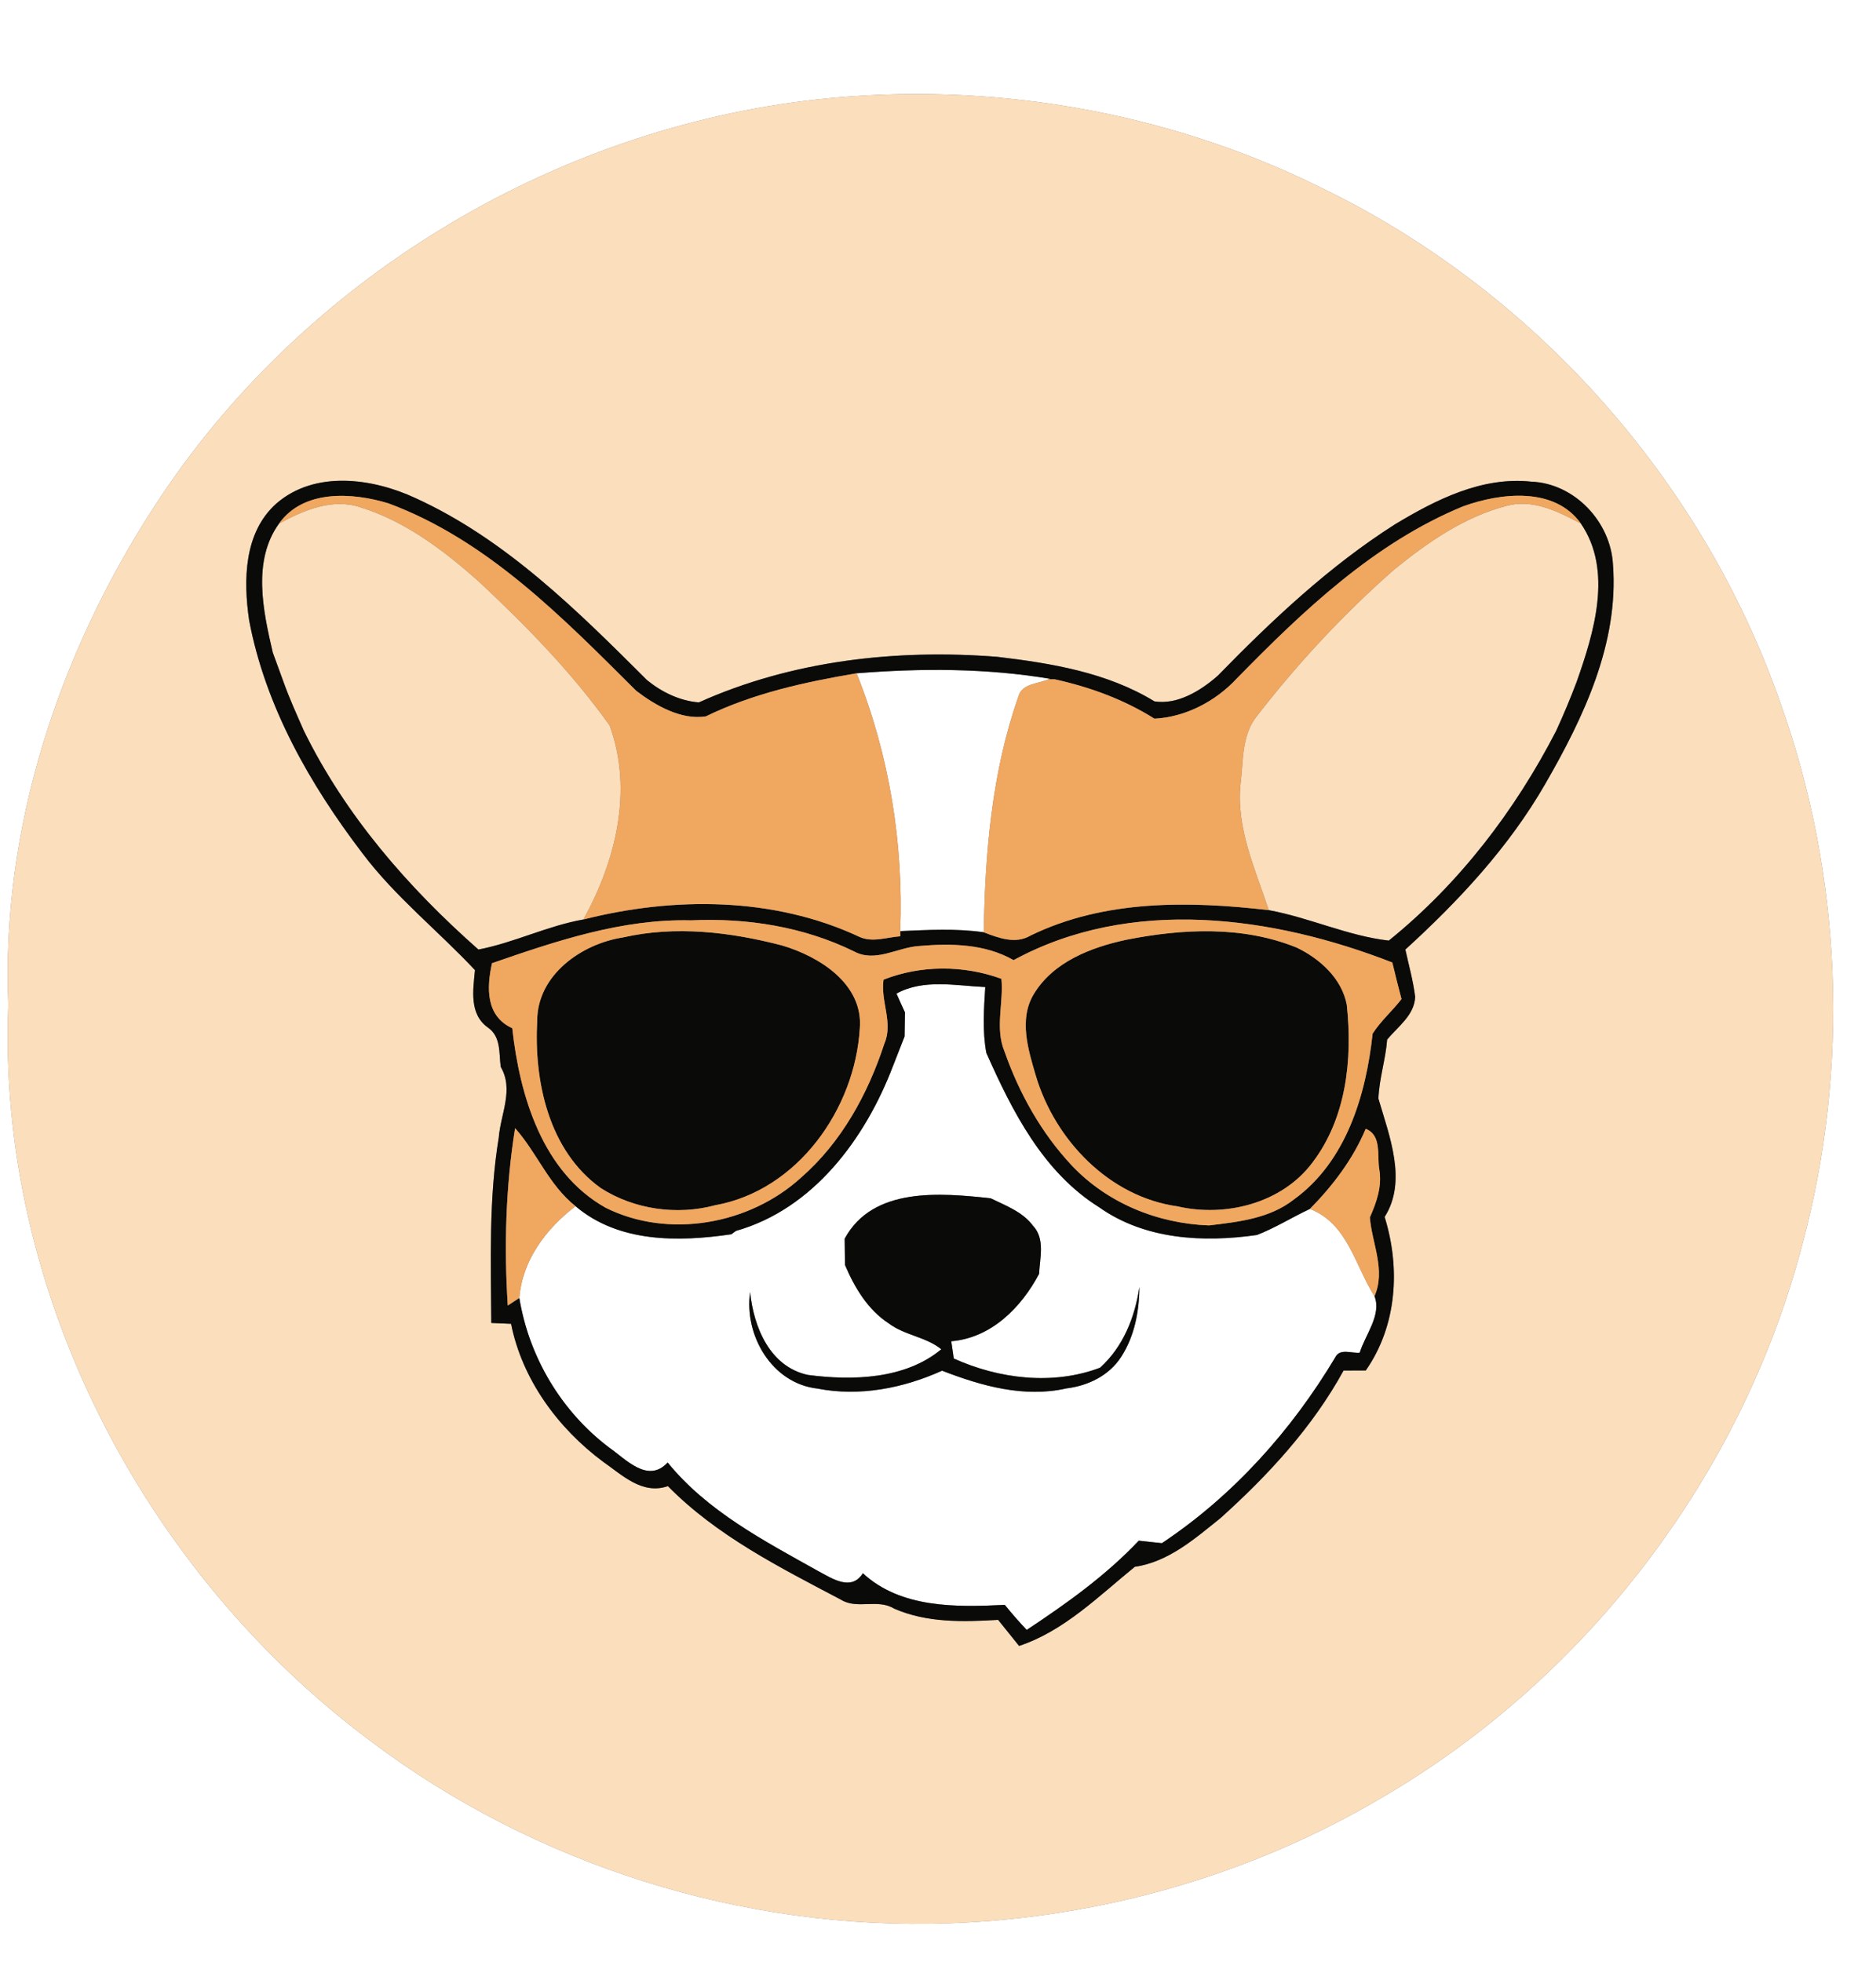 <?xml version="1.0" encoding="UTF-8" ?>
<!DOCTYPE svg PUBLIC "-//W3C//DTD SVG 1.1//EN" "http://www.w3.org/Graphics/SVG/1.1/DTD/svg11.dtd">
<svg width="239pt" height="250pt" viewBox="0 0 239 250" version="1.1" xmlns="http://www.w3.org/2000/svg">
<rect x="0" y="0" width="239" height="250" fill="#808080" stroke="none"/>
<g id="#ffffffff">
<path fill="#ffffff" opacity="1.00" d=" M 0.00 0.00 L 239.00 0.00 L 239.00 250.00 L 0.00 250.00 L 0.00 0.00 M 104.35 12.64 C 70.27 16.33 38.24 35.78 19.61 64.61 C 7.49 83.32 0.11 105.59 1.06 128.03 C -0.42 164.38 18.23 200.20 47.16 221.80 C 68.16 237.66 94.70 246.01 120.99 245.06 C 140.28 244.36 159.42 238.89 176.04 229.05 C 202.18 213.82 221.89 187.97 229.58 158.70 C 235.71 136.01 234.72 111.46 226.74 89.35 C 216.78 60.95 195.22 36.87 168.11 23.82 C 148.48 14.12 126.10 10.34 104.35 12.64 Z" />
<path fill="#ffffff" opacity="1.00" d=" M 109.13 85.79 C 117.34 85.13 125.64 85.13 133.77 86.49 L 133.59 86.55 C 132.26 87.15 130.21 87.06 129.75 88.73 C 126.36 98.35 125.49 108.66 125.33 118.79 C 121.80 118.28 118.23 118.49 114.69 118.64 C 115.12 107.45 113.30 96.20 109.13 85.79 Z" />
<path fill="#ffffff" opacity="1.00" d=" M 114.21 126.60 C 117.68 124.70 121.77 125.60 125.52 125.77 C 125.35 128.56 125.14 131.38 125.66 134.16 C 128.97 141.62 132.89 149.37 140.05 153.84 C 145.87 157.96 153.30 158.34 160.13 157.36 C 162.48 156.45 164.61 155.10 166.88 154.04 C 171.70 155.89 172.63 161.28 175.11 165.16 C 176.04 167.54 173.93 170.07 173.23 172.35 C 172.25 172.48 170.71 171.76 170.13 172.92 C 164.55 182.26 157.11 190.58 148.02 196.63 C 147.28 196.55 145.81 196.39 145.08 196.31 C 140.87 200.76 135.88 204.32 130.80 207.68 C 129.83 206.65 128.90 205.59 128.01 204.49 C 121.83 204.79 114.78 204.94 109.93 200.46 C 108.45 202.80 106.02 201.13 104.23 200.18 C 97.37 196.34 90.10 192.56 85.06 186.35 C 82.53 189.08 79.73 185.92 77.57 184.42 C 71.48 179.79 67.40 172.91 66.16 165.38 C 66.55 160.55 69.58 156.55 73.32 153.69 C 78.83 158.36 86.41 158.26 93.17 157.27 L 93.76 156.84 C 103.63 154.04 110.24 145.07 113.75 135.87 C 114.25 134.60 114.74 133.33 115.24 132.07 C 115.25 131.30 115.28 129.76 115.29 128.99 C 114.92 128.20 114.56 127.40 114.21 126.60 M 107.61 157.83 C 107.62 158.67 107.64 160.34 107.65 161.18 C 108.87 164.05 110.55 166.88 113.22 168.62 C 115.24 170.15 117.94 170.32 119.92 171.92 C 115.33 175.75 108.60 175.94 102.92 175.19 C 98.05 174.13 96.02 169.08 95.56 164.63 C 94.78 170.13 98.32 176.27 104.14 176.93 C 109.52 177.98 115.09 176.88 120.02 174.65 C 125.01 176.59 130.48 178.13 135.85 176.91 C 138.63 176.57 141.30 175.28 142.85 172.87 C 144.55 170.23 145.14 167.06 145.16 163.97 C 144.58 167.86 143.11 171.58 140.15 174.27 C 134.14 176.55 127.27 175.70 121.51 173.10 C 121.43 172.55 121.27 171.45 121.19 170.90 C 126.28 170.48 130.11 166.60 132.38 162.31 C 132.47 160.28 133.17 157.86 131.61 156.19 C 130.28 154.40 128.12 153.62 126.20 152.68 C 119.83 152.00 111.21 151.19 107.61 157.83 Z" />
</g>
<g id="#fbdebcff">
<path fill="#fbdebc" opacity="1.00" d=" M 104.35 12.64 C 126.10 10.34 148.48 14.12 168.11 23.82 C 195.22 36.87 216.78 60.95 226.74 89.35 C 234.72 111.46 235.71 136.01 229.58 158.70 C 221.89 187.97 202.18 213.82 176.04 229.05 C 159.42 238.89 140.28 244.36 120.99 245.06 C 94.70 246.01 68.16 237.66 47.16 221.80 C 18.23 200.20 -0.42 164.38 1.06 128.03 C 0.11 105.59 7.49 83.32 19.61 64.61 C 38.24 35.78 70.27 16.33 104.35 12.64 M 35.23 64.14 C 31.06 67.83 30.99 73.94 31.74 79.04 C 33.81 90.00 39.48 99.95 46.18 108.73 C 50.34 114.26 55.80 118.58 60.51 123.61 C 60.27 126.16 59.75 129.23 62.18 130.94 C 63.84 132.11 63.56 134.17 63.79 135.94 C 65.49 138.81 63.78 141.95 63.54 144.95 C 62.26 152.76 62.54 160.69 62.59 168.57 C 63.22 168.60 64.48 168.65 65.11 168.68 C 66.53 175.78 71.08 181.98 76.83 186.25 C 79.28 187.96 81.82 190.49 85.09 189.36 C 91.31 195.69 99.35 199.72 107.12 203.82 C 109.20 205.12 111.79 203.66 113.92 204.97 C 118.10 206.79 122.70 206.67 127.16 206.40 C 128.05 207.50 128.94 208.60 129.83 209.72 C 135.55 207.83 139.98 203.37 144.57 199.64 C 148.87 199.01 152.20 196.07 155.48 193.44 C 161.57 187.97 167.22 181.84 171.17 174.63 C 171.88 174.63 173.29 174.63 174.00 174.62 C 177.98 168.92 178.43 161.58 176.40 155.06 C 179.31 150.49 176.99 144.73 175.61 139.99 C 175.70 137.45 176.53 134.99 176.72 132.46 C 178.09 130.80 180.19 129.37 180.29 127.02 C 180.04 124.98 179.48 122.99 179.04 120.99 C 185.86 114.77 192.23 107.94 196.86 99.89 C 201.74 91.43 206.25 81.96 205.49 71.94 C 205.21 66.49 200.59 61.58 195.07 61.37 C 188.79 60.70 182.93 63.67 177.72 66.81 C 169.34 72.14 162.07 79.00 155.16 86.08 C 153.01 87.99 150.02 89.83 147.08 89.37 C 141.05 85.68 133.95 84.51 127.05 83.69 C 114.16 82.68 100.89 84.17 89.03 89.50 C 86.61 89.31 84.29 88.18 82.43 86.66 C 73.58 77.83 64.45 68.72 52.92 63.46 C 47.45 60.92 40.14 59.90 35.23 64.14 Z" />
<path fill="#fbdebc" opacity="1.00" d=" M 191.92 64.46 C 195.27 63.54 198.52 65.18 201.41 66.72 C 205.50 72.71 203.08 80.59 200.86 86.89 C 200.07 88.99 199.20 91.06 198.26 93.11 C 193.01 103.31 185.87 112.63 176.93 119.85 C 171.73 119.26 166.82 116.92 161.64 115.97 C 159.93 110.78 157.48 105.54 158.04 99.94 C 158.42 96.99 158.15 93.63 160.16 91.20 C 165.36 84.48 171.19 78.22 177.57 72.61 C 181.84 69.13 186.53 65.86 191.92 64.46 Z" />
<path fill="#fbdebc" opacity="1.00" d=" M 35.55 66.71 C 38.71 65.00 42.37 63.43 45.98 64.66 C 51.68 66.44 56.54 70.14 60.95 74.05 C 67.00 79.71 72.86 85.68 77.67 92.44 C 80.68 100.70 78.46 109.70 74.32 117.16 C 69.73 117.97 65.52 120.11 60.95 120.99 C 51.98 113.07 44.01 103.91 38.71 93.11 C 37.81 91.06 36.88 89.02 36.13 86.92 C 35.66 85.66 35.21 84.40 34.75 83.14 C 33.52 77.85 32.12 71.45 35.55 66.71 Z" />
</g>
<g id="#0a0a08ff">
<path fill="#0a0a08" opacity="1.00" d=" M 35.23 64.14 C 40.14 59.90 47.45 60.92 52.92 63.46 C 64.45 68.72 73.58 77.83 82.43 86.66 C 84.29 88.18 86.61 89.31 89.03 89.50 C 100.89 84.17 114.16 82.68 127.05 83.69 C 133.95 84.51 141.05 85.68 147.08 89.37 C 150.02 89.83 153.01 87.99 155.16 86.08 C 162.07 79.00 169.34 72.14 177.72 66.81 C 182.93 63.67 188.79 60.70 195.07 61.37 C 200.59 61.58 205.21 66.49 205.49 71.94 C 206.25 81.96 201.74 91.43 196.86 99.89 C 192.23 107.94 185.86 114.77 179.04 120.99 C 179.48 122.99 180.04 124.98 180.29 127.02 C 180.19 129.37 178.09 130.80 176.72 132.46 C 176.53 134.99 175.70 137.45 175.61 139.99 C 176.99 144.73 179.31 150.49 176.40 155.06 C 178.43 161.58 177.98 168.92 174.00 174.62 C 173.29 174.63 171.88 174.63 171.17 174.63 C 167.22 181.84 161.57 187.97 155.48 193.44 C 152.20 196.07 148.87 199.01 144.57 199.64 C 139.98 203.37 135.55 207.83 129.83 209.72 C 128.94 208.60 128.05 207.50 127.16 206.40 C 122.70 206.67 118.10 206.79 113.92 204.97 C 111.79 203.66 109.20 205.12 107.12 203.82 C 99.35 199.72 91.31 195.69 85.09 189.36 C 81.82 190.49 79.28 187.96 76.83 186.25 C 71.08 181.98 66.53 175.78 65.11 168.68 C 64.48 168.65 63.22 168.60 62.59 168.57 C 62.54 160.69 62.26 152.76 63.54 144.95 C 63.78 141.95 65.49 138.81 63.79 135.94 C 63.56 134.17 63.84 132.11 62.18 130.94 C 59.75 129.23 60.27 126.16 60.51 123.61 C 55.80 118.58 50.34 114.26 46.18 108.73 C 39.48 99.95 33.81 90.00 31.74 79.04 C 30.99 73.94 31.06 67.83 35.23 64.14 M 35.55 66.71 C 32.12 71.45 33.52 77.85 34.75 83.14 C 35.21 84.40 35.66 85.66 36.13 86.92 C 36.88 89.02 37.81 91.06 38.71 93.11 C 44.01 103.91 51.98 113.07 60.95 120.99 C 65.52 120.11 69.73 117.97 74.32 117.16 C 85.82 114.24 98.56 114.26 109.46 119.36 C 111.13 120.14 112.96 119.42 114.69 119.30 L 114.69 118.64 C 118.23 118.49 121.80 118.28 125.33 118.79 C 127.20 119.51 129.38 120.34 131.28 119.21 C 140.68 114.62 151.48 114.79 161.64 115.97 C 166.82 116.92 171.73 119.26 176.93 119.85 C 185.87 112.63 193.01 103.31 198.26 93.11 C 199.20 91.06 200.07 88.99 200.86 86.89 C 203.08 80.59 205.50 72.71 201.41 66.72 C 198.05 61.99 191.19 62.78 186.39 64.52 C 175.06 69.18 166.00 77.84 157.55 86.47 C 154.87 89.36 151.02 91.38 147.07 91.57 C 143.19 89.13 138.87 87.55 134.39 86.56 L 133.59 86.55 L 133.77 86.49 C 125.64 85.13 117.34 85.13 109.13 85.79 C 102.55 86.90 95.96 88.34 89.92 91.28 C 86.78 91.77 83.51 89.90 81.05 88.02 C 71.72 78.73 62.10 68.82 49.50 64.14 C 44.91 62.74 38.68 62.33 35.55 66.71 M 62.68 122.73 C 61.99 125.85 61.87 129.47 65.26 131.01 C 66.21 139.63 69.09 149.36 77.16 153.89 C 85.17 157.89 95.50 156.03 102.05 150.05 C 107.20 145.56 110.57 139.39 112.67 132.97 C 113.82 130.31 112.16 127.57 112.56 124.83 C 117.33 122.95 122.77 122.97 127.58 124.72 C 127.87 127.80 126.74 131.00 127.97 133.97 C 129.84 139.30 132.66 144.36 136.54 148.50 C 141.07 153.30 147.47 155.90 154.02 156.14 C 157.79 155.69 161.77 155.26 164.86 152.82 C 171.51 148.00 174.03 139.52 174.87 131.71 C 175.90 130.09 177.38 128.82 178.55 127.30 C 178.14 125.74 177.75 124.19 177.38 122.64 C 162.15 116.70 144.04 114.22 129.13 122.34 C 125.48 120.25 121.14 120.19 117.07 120.54 C 114.32 120.72 111.50 122.69 108.81 121.23 C 102.38 118.08 95.17 116.94 88.05 117.27 C 79.28 117.05 70.86 119.90 62.68 122.73 M 114.21 126.60 C 114.56 127.40 114.92 128.20 115.29 128.99 C 115.28 129.76 115.25 131.30 115.24 132.07 C 114.74 133.33 114.25 134.60 113.75 135.87 C 110.24 145.07 103.63 154.04 93.76 156.84 L 93.17 157.27 C 86.41 158.26 78.83 158.36 73.32 153.69 C 69.93 151.01 68.41 146.87 65.62 143.75 C 64.43 151.21 64.20 158.82 64.69 166.35 L 66.16 165.38 C 67.40 172.91 71.48 179.79 77.57 184.42 C 79.73 185.92 82.53 189.08 85.06 186.35 C 90.10 192.56 97.37 196.34 104.23 200.18 C 106.02 201.13 108.45 202.80 109.93 200.46 C 114.78 204.94 121.83 204.79 128.01 204.49 C 128.90 205.59 129.83 206.65 130.80 207.68 C 135.88 204.32 140.87 200.76 145.08 196.31 C 145.81 196.39 147.28 196.55 148.02 196.63 C 157.11 190.58 164.55 182.26 170.13 172.92 C 170.71 171.76 172.25 172.48 173.23 172.35 C 173.93 170.07 176.04 167.54 175.11 165.16 C 176.57 161.80 174.78 158.46 174.52 155.12 C 175.38 153.18 176.09 151.15 175.72 148.99 C 175.41 147.23 176.07 144.66 173.99 143.83 C 172.37 147.70 169.81 151.06 166.88 154.04 C 164.61 155.10 162.48 156.45 160.13 157.36 C 153.30 158.34 145.87 157.96 140.05 153.84 C 132.89 149.37 128.97 141.62 125.66 134.16 C 125.14 131.38 125.35 128.56 125.52 125.77 C 121.77 125.60 117.68 124.70 114.21 126.60 Z" />
<path fill="#0a0a08" opacity="1.00" d=" M 79.35 119.45 C 86.04 117.92 93.03 118.75 99.60 120.46 C 104.35 121.85 109.99 125.36 109.54 131.02 C 108.93 141.29 101.62 151.69 91.11 153.57 C 86.25 154.88 80.79 154.11 76.55 151.39 C 69.89 146.63 68.01 137.76 68.44 130.03 C 68.46 124.23 74.08 120.26 79.35 119.45 Z" />
<path fill="#0a0a08" opacity="1.00" d=" M 143.46 119.75 C 150.62 118.33 158.28 117.94 165.17 120.73 C 168.14 122.14 170.96 124.69 171.58 128.04 C 172.32 134.95 171.53 142.47 167.19 148.15 C 163.31 153.33 156.12 155.13 150.00 153.71 C 141.32 152.50 134.41 145.27 131.97 137.09 C 130.99 133.76 129.76 129.86 131.72 126.64 C 134.20 122.55 139.00 120.71 143.46 119.75 Z" />
<path fill="#0a0a08" opacity="1.00" d=" M 107.61 157.83 C 111.21 151.19 119.83 152.00 126.20 152.68 C 128.12 153.62 130.28 154.40 131.61 156.19 C 133.17 157.86 132.47 160.28 132.38 162.31 C 130.11 166.60 126.28 170.48 121.19 170.90 C 121.27 171.45 121.43 172.55 121.51 173.10 C 127.27 175.70 134.14 176.55 140.15 174.27 C 143.11 171.58 144.58 167.86 145.16 163.97 C 145.14 167.06 144.55 170.23 142.85 172.87 C 141.30 175.28 138.63 176.57 135.85 176.91 C 130.48 178.13 125.01 176.59 120.02 174.65 C 115.09 176.88 109.52 177.98 104.14 176.93 C 98.32 176.27 94.78 170.13 95.56 164.63 C 96.02 169.08 98.05 174.13 102.92 175.19 C 108.60 175.94 115.33 175.75 119.92 171.92 C 117.94 170.32 115.24 170.15 113.22 168.62 C 110.55 166.88 108.87 164.05 107.65 161.18 C 107.64 160.34 107.62 158.67 107.61 157.83 Z" />
</g>
<g id="#f0a75fff">
<path fill="#f0a75f" opacity="1.00" d=" M 35.55 66.71 C 38.68 62.33 44.91 62.74 49.50 64.14 C 62.10 68.82 71.72 78.73 81.05 88.02 C 83.51 89.90 86.78 91.77 89.92 91.28 C 95.96 88.34 102.55 86.90 109.13 85.79 C 113.30 96.20 115.12 107.45 114.69 118.64 L 114.69 119.30 C 112.96 119.42 111.13 120.14 109.46 119.36 C 98.56 114.26 85.82 114.24 74.32 117.16 C 78.46 109.70 80.68 100.70 77.67 92.44 C 72.86 85.68 67.00 79.71 60.95 74.05 C 56.54 70.14 51.68 66.44 45.98 64.66 C 42.37 63.43 38.71 65.00 35.55 66.71 Z" />
<path fill="#f0a75f" opacity="1.00" d=" M 186.39 64.52 C 191.19 62.78 198.05 61.99 201.41 66.72 C 198.52 65.18 195.27 63.54 191.92 64.46 C 186.53 65.86 181.84 69.13 177.57 72.61 C 171.19 78.22 165.36 84.48 160.16 91.20 C 158.15 93.63 158.42 96.99 158.04 99.94 C 157.48 105.54 159.93 110.78 161.64 115.97 C 151.48 114.79 140.68 114.62 131.28 119.21 C 129.38 120.34 127.20 119.51 125.33 118.79 C 125.49 108.66 126.36 98.35 129.75 88.73 C 130.21 87.06 132.26 87.15 133.59 86.55 L 134.39 86.56 C 138.87 87.55 143.19 89.13 147.07 91.57 C 151.02 91.38 154.87 89.36 157.55 86.47 C 166.00 77.84 175.06 69.18 186.39 64.52 Z" />
<path fill="#f0a75f" opacity="1.00" d=" M 62.68 122.73 C 70.86 119.90 79.28 117.05 88.05 117.27 C 95.17 116.94 102.38 118.08 108.81 121.23 C 111.50 122.69 114.32 120.72 117.07 120.54 C 121.14 120.19 125.48 120.25 129.13 122.34 C 144.04 114.22 162.15 116.70 177.38 122.64 C 177.75 124.19 178.14 125.74 178.55 127.30 C 177.38 128.82 175.90 130.09 174.87 131.71 C 174.03 139.52 171.51 148.00 164.86 152.82 C 161.77 155.26 157.79 155.69 154.02 156.14 C 147.47 155.90 141.07 153.30 136.54 148.50 C 132.66 144.36 129.84 139.30 127.97 133.97 C 126.74 131.00 127.87 127.80 127.58 124.72 C 122.77 122.97 117.33 122.95 112.56 124.83 C 112.16 127.57 113.82 130.31 112.67 132.97 C 110.57 139.39 107.20 145.56 102.05 150.05 C 95.50 156.03 85.17 157.89 77.16 153.89 C 69.09 149.36 66.21 139.63 65.26 131.01 C 61.87 129.47 61.99 125.85 62.68 122.73 M 79.35 119.45 C 74.08 120.26 68.46 124.23 68.44 130.03 C 68.01 137.76 69.89 146.63 76.55 151.39 C 80.79 154.11 86.25 154.88 91.11 153.57 C 101.62 151.69 108.93 141.29 109.54 131.02 C 109.99 125.36 104.35 121.85 99.60 120.46 C 93.03 118.75 86.04 117.92 79.35 119.45 M 143.46 119.75 C 139.00 120.71 134.20 122.55 131.72 126.64 C 129.76 129.86 130.99 133.76 131.97 137.09 C 134.41 145.27 141.32 152.50 150.00 153.71 C 156.12 155.13 163.31 153.33 167.19 148.15 C 171.53 142.47 172.32 134.95 171.58 128.04 C 170.96 124.69 168.14 122.14 165.17 120.73 C 158.28 117.94 150.62 118.33 143.46 119.75 Z" />
<path fill="#f0a75f" opacity="1.00" d=" M 65.62 143.75 C 68.41 146.87 69.93 151.01 73.32 153.69 C 69.58 156.55 66.55 160.55 66.16 165.38 L 64.69 166.35 C 64.20 158.82 64.43 151.21 65.62 143.75 Z" />
<path fill="#f0a75f" opacity="1.00" d=" M 173.99 143.83 C 176.07 144.66 175.41 147.23 175.72 148.99 C 176.09 151.15 175.38 153.18 174.52 155.12 C 174.78 158.46 176.57 161.80 175.11 165.16 C 172.63 161.28 171.70 155.89 166.88 154.04 C 169.81 151.06 172.37 147.70 173.99 143.83 Z" />
</g>
</svg>
